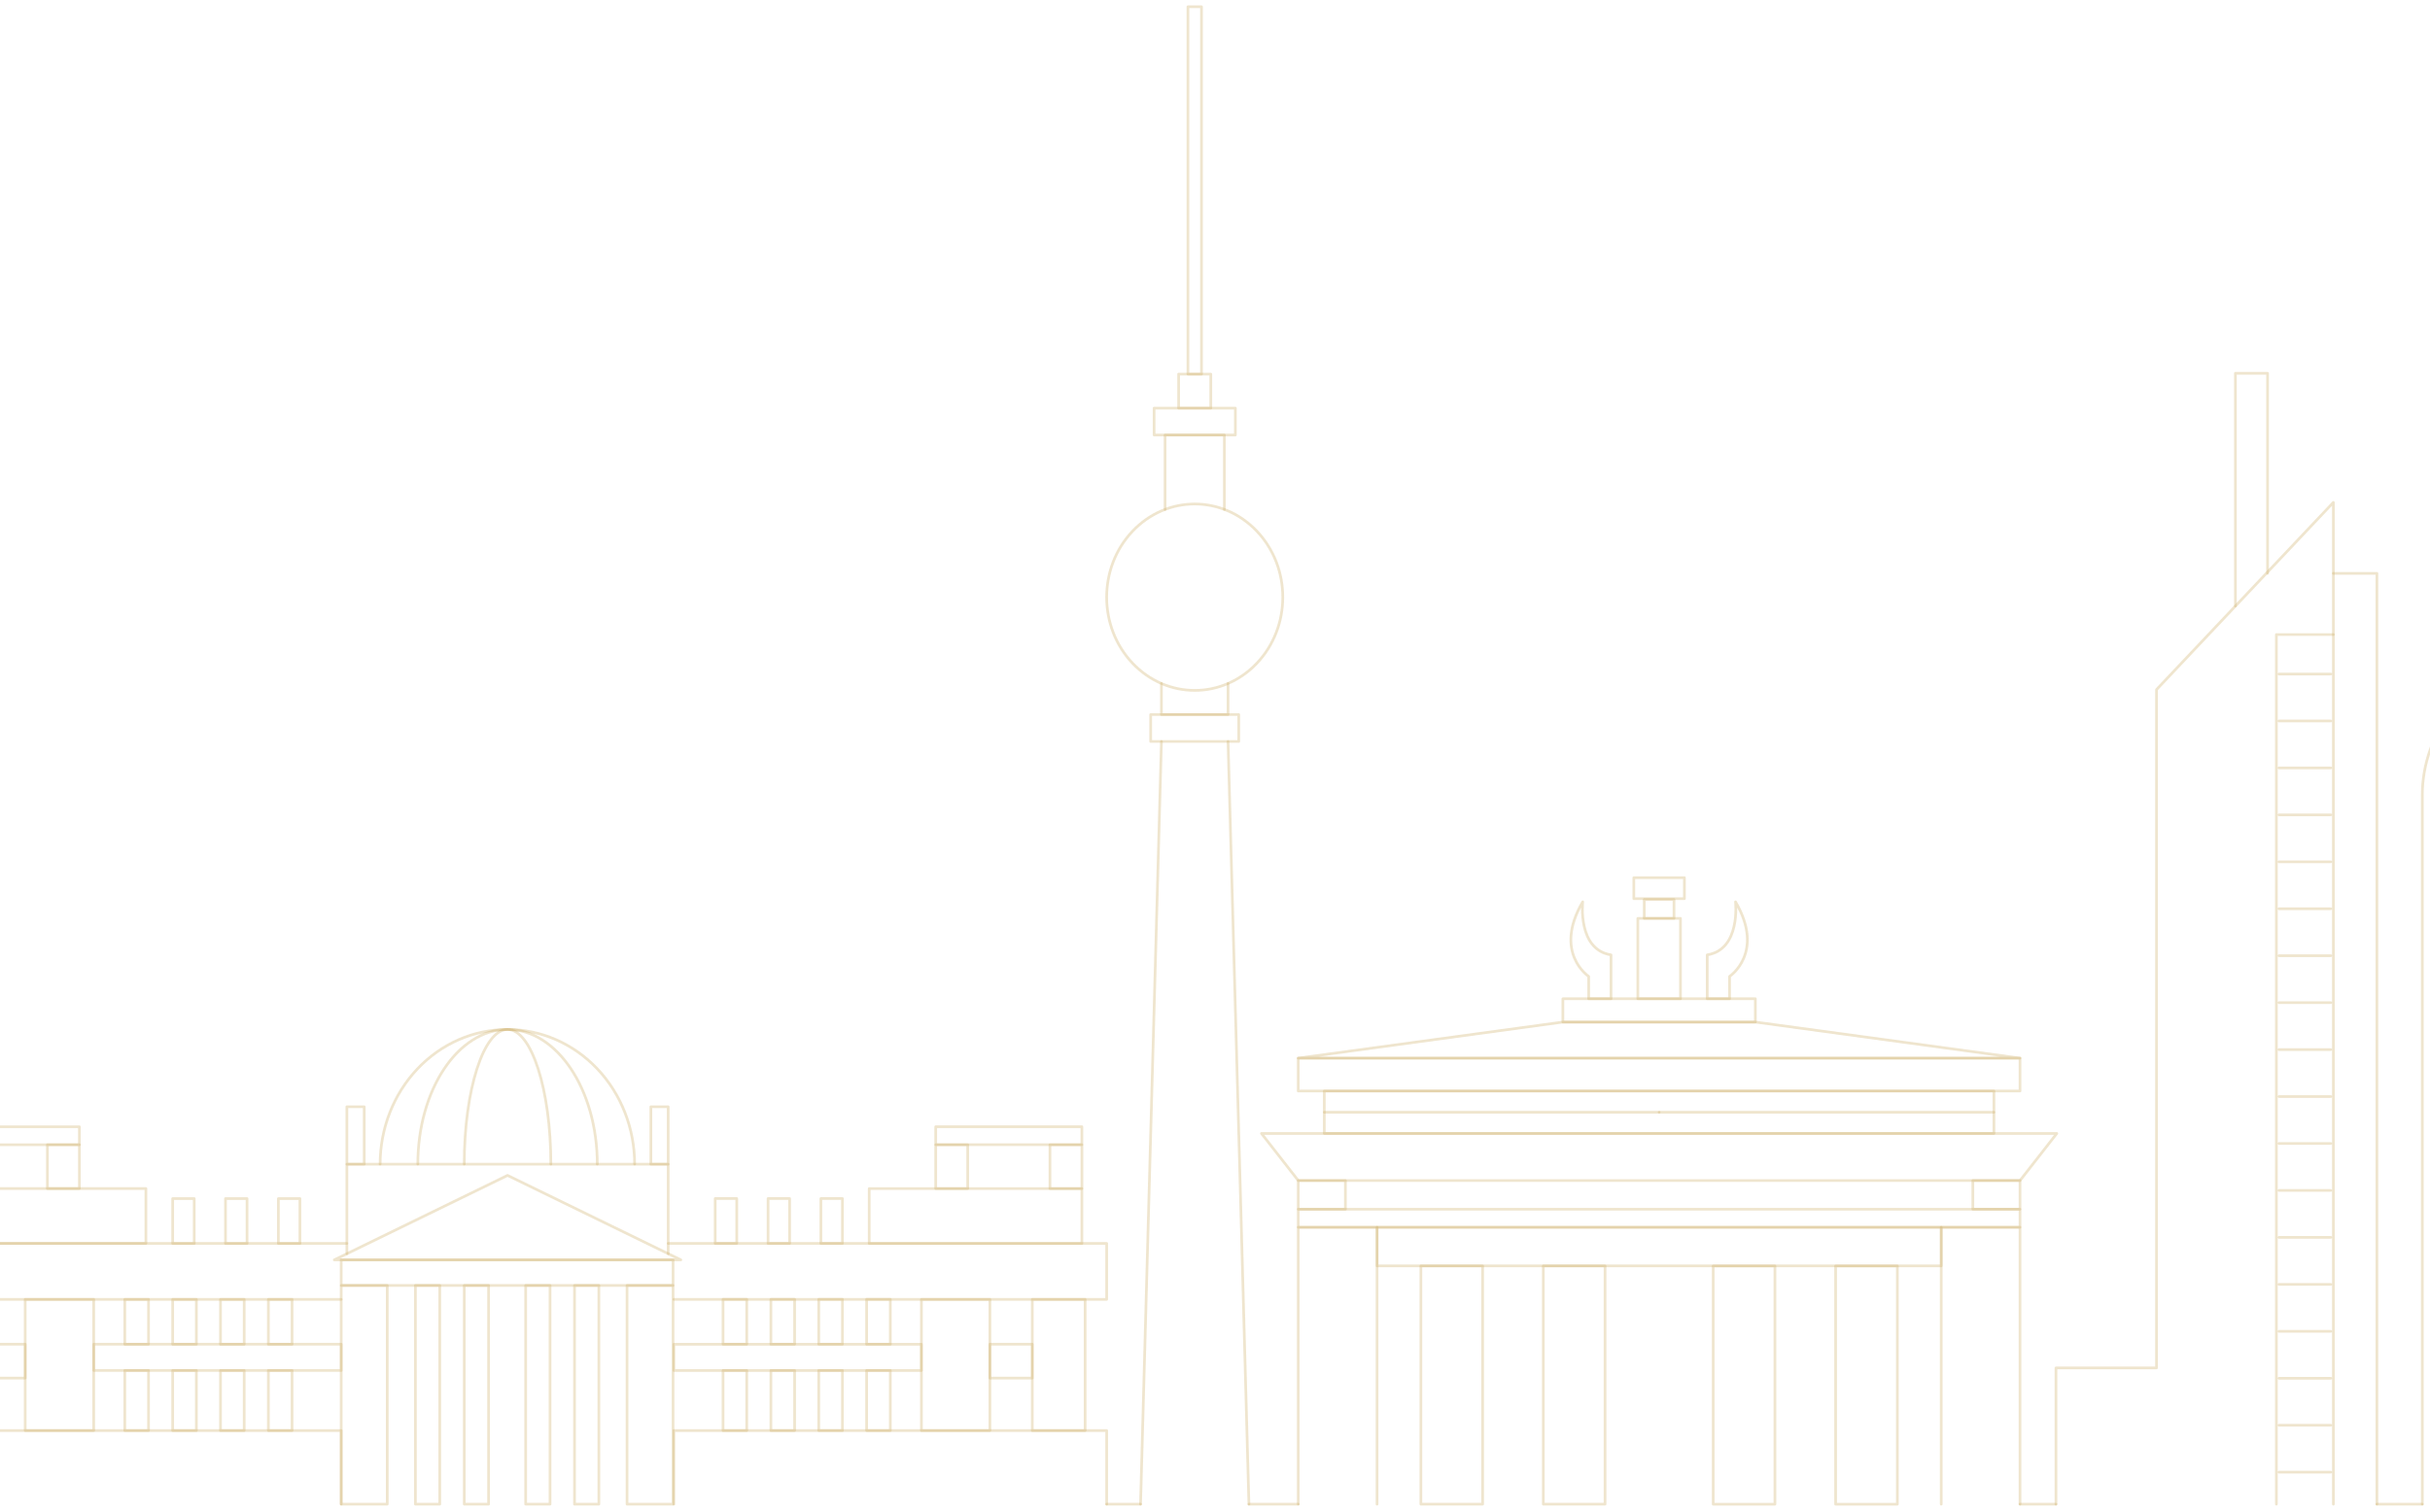 <svg width="360" height="224" viewBox="0 0 360 224" fill="none" xmlns="http://www.w3.org/2000/svg">
<path d="M186.221 98.265C191.316 92.872 191.316 84.127 186.221 78.734C181.126 73.34 172.865 73.34 167.77 78.734C162.675 84.127 162.675 92.872 167.77 98.265C172.865 103.659 181.126 103.659 186.221 98.265Z" stroke="#C8A75A" stroke-opacity="0.3" stroke-width="0.4" stroke-linecap="round" stroke-linejoin="round"/>
<path d="M181.386 75.504V64.467H172.604V75.504" stroke="#C8A75A" stroke-opacity="0.3" stroke-width="0.4" stroke-linecap="round" stroke-linejoin="round"/>
<path d="M183.017 60.482H170.978V64.466H183.017V60.482Z" stroke="#C8A75A" stroke-opacity="0.3" stroke-width="0.4" stroke-linecap="round" stroke-linejoin="round"/>
<path d="M179.377 55.438H174.612V60.482H179.377V55.438Z" stroke="#C8A75A" stroke-opacity="0.3" stroke-width="0.4" stroke-linecap="round" stroke-linejoin="round"/>
<path d="M177.999 1H175.99V55.438H177.999V1Z" stroke="#C8A75A" stroke-opacity="0.3" stroke-width="0.4" stroke-linecap="round" stroke-linejoin="round"/>
<path d="M172.064 101.282V105.892H181.932V101.282" stroke="#C8A75A" stroke-opacity="0.3" stroke-width="0.4" stroke-linecap="round" stroke-linejoin="round"/>
<path d="M183.518 105.893H170.471V109.877H183.518V105.893Z" stroke="#C8A75A" stroke-opacity="0.3" stroke-width="0.4" stroke-linecap="round" stroke-linejoin="round"/>
<path d="M172.064 109.877L168.97 222.903" stroke="#C8A75A" stroke-opacity="0.3" stroke-width="0.4" stroke-linecap="round" stroke-linejoin="round"/>
<path d="M181.932 109.877L185.026 222.903" stroke="#C8A75A" stroke-opacity="0.3" stroke-width="0.4" stroke-linecap="round" stroke-linejoin="round"/>
<path d="M49.523 186.7L75.194 174.182L100.864 186.7H49.523Z" stroke="#C8A75A" stroke-opacity="0.3" stroke-width="0.4" stroke-linecap="round" stroke-linejoin="round"/>
<path d="M51.389 185.791V172.524H98.992V185.791" stroke="#C8A75A" stroke-opacity="0.3" stroke-width="0.4" stroke-linecap="round" stroke-linejoin="round"/>
<path d="M56.316 172.51C56.316 167.218 58.302 162.142 61.838 158.399C65.373 154.657 70.168 152.554 75.168 152.554C80.167 152.554 84.962 154.657 88.498 158.399C92.033 162.142 94.019 167.218 94.019 172.51" stroke="#C8A75A" stroke-opacity="0.3" stroke-width="0.4" stroke-linecap="round" stroke-linejoin="round"/>
<path d="M61.9 172.51C61.9 161.5 67.855 152.554 75.194 152.554C82.533 152.554 88.487 161.5 88.487 172.51" stroke="#C8A75A" stroke-opacity="0.3" stroke-width="0.4" stroke-linecap="round" stroke-linejoin="round"/>
<path d="M68.778 172.51C68.778 161.5 71.651 152.554 75.194 152.554C78.736 152.554 81.609 161.5 81.609 172.51" stroke="#C8A75A" stroke-opacity="0.3" stroke-width="0.4" stroke-linecap="round" stroke-linejoin="round"/>
<path d="M53.956 164.012H51.389V172.524H53.956V164.012Z" stroke="#C8A75A" stroke-opacity="0.3" stroke-width="0.4" stroke-linecap="round" stroke-linejoin="round"/>
<path d="M98.992 164.012H96.424V172.524H98.992V164.012Z" stroke="#C8A75A" stroke-opacity="0.3" stroke-width="0.4" stroke-linecap="round" stroke-linejoin="round"/>
<path d="M57.369 190.491H50.55V222.902H57.369V190.491Z" stroke="#C8A75A" stroke-opacity="0.3" stroke-width="0.4" stroke-linecap="round" stroke-linejoin="round"/>
<path d="M65.15 190.491H61.542V222.902H65.15V190.491Z" stroke="#C8A75A" stroke-opacity="0.3" stroke-width="0.4" stroke-linecap="round" stroke-linejoin="round"/>
<path d="M72.385 190.491H68.778V222.902H72.385V190.491Z" stroke="#C8A75A" stroke-opacity="0.3" stroke-width="0.4" stroke-linecap="round" stroke-linejoin="round"/>
<path d="M92.894 222.902H99.713V190.491H92.894V222.902Z" stroke="#C8A75A" stroke-opacity="0.3" stroke-width="0.4" stroke-linecap="round" stroke-linejoin="round"/>
<path d="M85.113 222.902H88.721V190.491H85.113V222.902Z" stroke="#C8A75A" stroke-opacity="0.3" stroke-width="0.4" stroke-linecap="round" stroke-linejoin="round"/>
<path d="M77.878 222.902H81.486V190.491H77.878V222.902Z" stroke="#C8A75A" stroke-opacity="0.3" stroke-width="0.4" stroke-linecap="round" stroke-linejoin="round"/>
<path d="M99.714 186.699H50.55V190.491H99.714V186.699Z" stroke="#C8A75A" stroke-opacity="0.3" stroke-width="0.4" stroke-linecap="round" stroke-linejoin="round"/>
<path d="M51.389 184.264H-13.564V192.556H50.55" stroke="#C8A75A" stroke-opacity="0.3" stroke-width="0.4" stroke-linecap="round" stroke-linejoin="round"/>
<path d="M28.774 177.616H25.582V184.27H28.774V177.616Z" stroke="#C8A75A" stroke-opacity="0.3" stroke-width="0.4" stroke-linecap="round" stroke-linejoin="round"/>
<path d="M36.6 177.616H33.408V184.27H36.6V177.616Z" stroke="#C8A75A" stroke-opacity="0.3" stroke-width="0.4" stroke-linecap="round" stroke-linejoin="round"/>
<path d="M44.433 177.616H41.242V184.27H44.433V177.616Z" stroke="#C8A75A" stroke-opacity="0.3" stroke-width="0.4" stroke-linecap="round" stroke-linejoin="round"/>
<path d="M21.617 176.129H-9.891V184.263H21.617V176.129Z" stroke="#C8A75A" stroke-opacity="0.3" stroke-width="0.4" stroke-linecap="round" stroke-linejoin="round"/>
<path d="M11.762 169.634H7.023V176.13H11.762V169.634Z" stroke="#C8A75A" stroke-opacity="0.3" stroke-width="0.4" stroke-linecap="round" stroke-linejoin="round"/>
<path d="M11.762 166.978H-9.891V169.641H11.762V166.978Z" stroke="#C8A75A" stroke-opacity="0.3" stroke-width="0.4" stroke-linecap="round" stroke-linejoin="round"/>
<path d="M-13.564 222.902V211.995H50.55V222.902" stroke="#C8A75A" stroke-opacity="0.3" stroke-width="0.4" stroke-linecap="round" stroke-linejoin="round"/>
<path d="M13.881 192.555H3.734V211.995H13.881V192.555Z" stroke="#C8A75A" stroke-opacity="0.3" stroke-width="0.4" stroke-linecap="round" stroke-linejoin="round"/>
<path d="M50.55 199.203H13.888V203.091H50.55V199.203Z" stroke="#C8A75A" stroke-opacity="0.3" stroke-width="0.4" stroke-linecap="round" stroke-linejoin="round"/>
<path d="M22 192.555H18.49V199.21H22V192.555Z" stroke="#C8A75A" stroke-opacity="0.3" stroke-width="0.4" stroke-linecap="round" stroke-linejoin="round"/>
<path d="M29.092 192.555H25.582V199.21H29.092V192.555Z" stroke="#C8A75A" stroke-opacity="0.3" stroke-width="0.4" stroke-linecap="round" stroke-linejoin="round"/>
<path d="M36.178 192.555H32.667V199.21H36.178V192.555Z" stroke="#C8A75A" stroke-opacity="0.3" stroke-width="0.4" stroke-linecap="round" stroke-linejoin="round"/>
<path d="M43.27 192.555H39.759V199.21H43.27V192.555Z" stroke="#C8A75A" stroke-opacity="0.3" stroke-width="0.4" stroke-linecap="round" stroke-linejoin="round"/>
<path d="M22 203.091H18.49V211.995H22V203.091Z" stroke="#C8A75A" stroke-opacity="0.3" stroke-width="0.4" stroke-linecap="round" stroke-linejoin="round"/>
<path d="M29.092 203.091H25.582V211.995H29.092V203.091Z" stroke="#C8A75A" stroke-opacity="0.3" stroke-width="0.4" stroke-linecap="round" stroke-linejoin="round"/>
<path d="M36.178 203.091H32.667V211.995H36.178V203.091Z" stroke="#C8A75A" stroke-opacity="0.3" stroke-width="0.4" stroke-linecap="round" stroke-linejoin="round"/>
<path d="M43.27 203.091H39.759V211.995H43.27V203.091Z" stroke="#C8A75A" stroke-opacity="0.3" stroke-width="0.4" stroke-linecap="round" stroke-linejoin="round"/>
<path d="M3.74 199.203H-2.546V204.219H3.74V199.203Z" stroke="#C8A75A" stroke-opacity="0.3" stroke-width="0.4" stroke-linecap="round" stroke-linejoin="round"/>
<path d="M98.992 184.264H163.951V192.556H99.837" stroke="#C8A75A" stroke-opacity="0.3" stroke-width="0.4" stroke-linecap="round" stroke-linejoin="round"/>
<path d="M121.613 184.264H124.805V177.61H121.613V184.264Z" stroke="#C8A75A" stroke-opacity="0.3" stroke-width="0.4" stroke-linecap="round" stroke-linejoin="round"/>
<path d="M113.787 184.264H116.979V177.61H113.787V184.264Z" stroke="#C8A75A" stroke-opacity="0.3" stroke-width="0.4" stroke-linecap="round" stroke-linejoin="round"/>
<path d="M105.954 184.264H109.146V177.61H105.954V184.264Z" stroke="#C8A75A" stroke-opacity="0.3" stroke-width="0.4" stroke-linecap="round" stroke-linejoin="round"/>
<path d="M128.771 184.271H160.279V176.137H128.771V184.271Z" stroke="#C8A75A" stroke-opacity="0.3" stroke-width="0.4" stroke-linecap="round" stroke-linejoin="round"/>
<path d="M155.546 176.137H160.285V169.641H155.546V176.137Z" stroke="#C8A75A" stroke-opacity="0.3" stroke-width="0.4" stroke-linecap="round" stroke-linejoin="round"/>
<path d="M138.625 176.137H143.364V169.641H138.625V176.137Z" stroke="#C8A75A" stroke-opacity="0.3" stroke-width="0.4" stroke-linecap="round" stroke-linejoin="round"/>
<path d="M138.625 169.634H160.279V166.971H138.625V169.634Z" stroke="#C8A75A" stroke-opacity="0.3" stroke-width="0.4" stroke-linecap="round" stroke-linejoin="round"/>
<path d="M163.951 222.902V211.995H99.837V222.902" stroke="#C8A75A" stroke-opacity="0.3" stroke-width="0.4" stroke-linecap="round" stroke-linejoin="round"/>
<path d="M152.933 211.995H160.76V192.556H152.933V211.995Z" stroke="#C8A75A" stroke-opacity="0.3" stroke-width="0.4" stroke-linecap="round" stroke-linejoin="round"/>
<path d="M136.506 211.995H146.653V192.556H136.506V211.995Z" stroke="#C8A75A" stroke-opacity="0.3" stroke-width="0.4" stroke-linecap="round" stroke-linejoin="round"/>
<path d="M99.837 203.097H136.5V199.209H99.837V203.097Z" stroke="#C8A75A" stroke-opacity="0.3" stroke-width="0.4" stroke-linecap="round" stroke-linejoin="round"/>
<path d="M128.387 199.203H131.897V192.549H128.387V199.203Z" stroke="#C8A75A" stroke-opacity="0.3" stroke-width="0.4" stroke-linecap="round" stroke-linejoin="round"/>
<path d="M121.295 199.203H124.805V192.549H121.295V199.203Z" stroke="#C8A75A" stroke-opacity="0.3" stroke-width="0.4" stroke-linecap="round" stroke-linejoin="round"/>
<path d="M114.209 199.203H117.72V192.549H114.209V199.203Z" stroke="#C8A75A" stroke-opacity="0.3" stroke-width="0.4" stroke-linecap="round" stroke-linejoin="round"/>
<path d="M107.117 199.203H110.628V192.549H107.117V199.203Z" stroke="#C8A75A" stroke-opacity="0.3" stroke-width="0.4" stroke-linecap="round" stroke-linejoin="round"/>
<path d="M128.387 211.995H131.897V203.091H128.387V211.995Z" stroke="#C8A75A" stroke-opacity="0.3" stroke-width="0.4" stroke-linecap="round" stroke-linejoin="round"/>
<path d="M121.295 211.995H124.805V203.091H121.295V211.995Z" stroke="#C8A75A" stroke-opacity="0.3" stroke-width="0.4" stroke-linecap="round" stroke-linejoin="round"/>
<path d="M114.209 211.995H117.72V203.091H114.209V211.995Z" stroke="#C8A75A" stroke-opacity="0.3" stroke-width="0.4" stroke-linecap="round" stroke-linejoin="round"/>
<path d="M107.117 211.995H110.628V203.091H107.117V211.995Z" stroke="#C8A75A" stroke-opacity="0.3" stroke-width="0.4" stroke-linecap="round" stroke-linejoin="round"/>
<path d="M146.647 204.22H152.933V199.203H146.647V204.22Z" stroke="#C8A75A" stroke-opacity="0.3" stroke-width="0.4" stroke-linecap="round" stroke-linejoin="round"/>
<path d="M163.951 222.902H168.97" stroke="#C8A75A" stroke-opacity="0.3" stroke-width="0.4" stroke-linecap="round" stroke-linejoin="round"/>
<path d="M260.054 148.006H231.537V151.467H260.054V148.006Z" stroke="#C8A75A" stroke-opacity="0.3" stroke-width="0.4" stroke-linecap="round" stroke-linejoin="round"/>
<path d="M248.958 136.094H242.639V148.006H248.958V136.094Z" stroke="#C8A75A" stroke-opacity="0.3" stroke-width="0.4" stroke-linecap="round" stroke-linejoin="round"/>
<path d="M249.543 130.066H242.048V133.177H249.543V130.066Z" stroke="#C8A75A" stroke-opacity="0.3" stroke-width="0.4" stroke-linecap="round" stroke-linejoin="round"/>
<path d="M248.002 133.3H243.595V136.094H248.002V133.3Z" stroke="#C8A75A" stroke-opacity="0.3" stroke-width="0.4" stroke-linecap="round" stroke-linejoin="round"/>
<path d="M234.475 133.645C234.475 133.645 233.669 140.725 238.668 141.503V148.006H235.359V144.696C235.359 144.696 230.068 141.193 234.475 133.645Z" stroke="#C8A75A" stroke-opacity="0.3" stroke-width="0.4" stroke-linecap="round" stroke-linejoin="round"/>
<path d="M257.116 133.645C257.116 133.645 257.922 140.725 252.923 141.503V148.006H256.232V144.696C256.232 144.696 261.523 141.193 257.116 133.645Z" stroke="#C8A75A" stroke-opacity="0.3" stroke-width="0.4" stroke-linecap="round" stroke-linejoin="round"/>
<path d="M199.32 174.946H192.332V179.199H199.32V174.946Z" stroke="#C8A75A" stroke-opacity="0.3" stroke-width="0.4" stroke-linecap="round" stroke-linejoin="round"/>
<path d="M204.007 222.902V181.869H192.332V222.902" stroke="#C8A75A" stroke-opacity="0.3" stroke-width="0.4" stroke-linecap="round" stroke-linejoin="round"/>
<path d="M219.647 187.594H210.501V222.902H219.647V187.594Z" stroke="#C8A75A" stroke-opacity="0.3" stroke-width="0.4" stroke-linecap="round" stroke-linejoin="round"/>
<path d="M237.784 187.594H228.637V222.902H237.784V187.594Z" stroke="#C8A75A" stroke-opacity="0.3" stroke-width="0.4" stroke-linecap="round" stroke-linejoin="round"/>
<path d="M196.194 164.824H245.799" stroke="#C8A75A" stroke-opacity="0.3" stroke-width="0.4" stroke-linecap="round" stroke-linejoin="round"/>
<path d="M245.799 156.807H192.332V161.679H245.799H299.259V156.807H245.799Z" stroke="#C8A75A" stroke-opacity="0.3" stroke-width="0.4" stroke-linecap="round" stroke-linejoin="round"/>
<path d="M245.799 161.679H196.194V167.969H245.799H295.397V161.679H245.799Z" stroke="#C8A75A" stroke-opacity="0.3" stroke-width="0.4" stroke-linecap="round" stroke-linejoin="round"/>
<path d="M260.054 151.46H245.799H231.537L192.332 156.807H245.799H299.259L260.054 151.46Z" stroke="#C8A75A" stroke-opacity="0.3" stroke-width="0.4" stroke-linecap="round" stroke-linejoin="round"/>
<path d="M245.799 167.968H186.885L192.332 174.946H245.799H299.259L304.713 167.968H245.799Z" stroke="#C8A75A" stroke-opacity="0.3" stroke-width="0.4" stroke-linecap="round" stroke-linejoin="round"/>
<path d="M245.799 179.199H192.332V181.869H245.799H299.259V179.199H245.799Z" stroke="#C8A75A" stroke-opacity="0.3" stroke-width="0.4" stroke-linecap="round" stroke-linejoin="round"/>
<path d="M292.271 179.192H299.259V174.94H292.271V179.192Z" stroke="#C8A75A" stroke-opacity="0.3" stroke-width="0.4" stroke-linecap="round" stroke-linejoin="round"/>
<path d="M287.59 222.902V181.869H299.259V222.902" stroke="#C8A75A" stroke-opacity="0.3" stroke-width="0.4" stroke-linecap="round" stroke-linejoin="round"/>
<path d="M271.944 222.909H281.09V187.601H271.944V222.909Z" stroke="#C8A75A" stroke-opacity="0.3" stroke-width="0.4" stroke-linecap="round" stroke-linejoin="round"/>
<path d="M253.807 222.909H262.953V187.601H253.807V222.909Z" stroke="#C8A75A" stroke-opacity="0.3" stroke-width="0.4" stroke-linecap="round" stroke-linejoin="round"/>
<path d="M245.799 181.869H204.007V187.594H245.799H287.591V181.869H245.799Z" stroke="#C8A75A" stroke-opacity="0.3" stroke-width="0.4" stroke-linecap="round" stroke-linejoin="round"/>
<path d="M295.397 164.824H245.799" stroke="#C8A75A" stroke-opacity="0.3" stroke-width="0.4" stroke-linecap="round" stroke-linejoin="round"/>
<path d="M192.332 222.902H185.026" stroke="#C8A75A" stroke-opacity="0.3" stroke-width="0.4" stroke-linecap="round" stroke-linejoin="round"/>
<path d="M385.513 222.902V88.971C385.513 88.971 358.861 98.956 358.861 117.831V222.902" stroke="#C8A75A" stroke-opacity="0.3" stroke-width="0.4" stroke-linecap="round" stroke-linejoin="round"/>
<path d="M337.631 99.885H345.295" stroke="#C8A75A" stroke-opacity="0.3" stroke-width="0.4" stroke-linecap="round" stroke-linejoin="round"/>
<path d="M337.631 106.842H345.295" stroke="#C8A75A" stroke-opacity="0.3" stroke-width="0.4" stroke-linecap="round" stroke-linejoin="round"/>
<path d="M337.631 113.799H345.295" stroke="#C8A75A" stroke-opacity="0.3" stroke-width="0.4" stroke-linecap="round" stroke-linejoin="round"/>
<path d="M337.631 120.756H345.295" stroke="#C8A75A" stroke-opacity="0.3" stroke-width="0.4" stroke-linecap="round" stroke-linejoin="round"/>
<path d="M337.631 127.713H345.295" stroke="#C8A75A" stroke-opacity="0.3" stroke-width="0.4" stroke-linecap="round" stroke-linejoin="round"/>
<path d="M337.631 134.67H345.295" stroke="#C8A75A" stroke-opacity="0.3" stroke-width="0.4" stroke-linecap="round" stroke-linejoin="round"/>
<path d="M337.631 141.627H345.295" stroke="#C8A75A" stroke-opacity="0.3" stroke-width="0.4" stroke-linecap="round" stroke-linejoin="round"/>
<path d="M337.631 148.584H345.295" stroke="#C8A75A" stroke-opacity="0.3" stroke-width="0.4" stroke-linecap="round" stroke-linejoin="round"/>
<path d="M337.631 155.541H345.295" stroke="#C8A75A" stroke-opacity="0.3" stroke-width="0.4" stroke-linecap="round" stroke-linejoin="round"/>
<path d="M337.631 162.498H345.295" stroke="#C8A75A" stroke-opacity="0.3" stroke-width="0.4" stroke-linecap="round" stroke-linejoin="round"/>
<path d="M337.631 169.455H345.295" stroke="#C8A75A" stroke-opacity="0.3" stroke-width="0.4" stroke-linecap="round" stroke-linejoin="round"/>
<path d="M337.631 176.412H345.295" stroke="#C8A75A" stroke-opacity="0.3" stroke-width="0.4" stroke-linecap="round" stroke-linejoin="round"/>
<path d="M337.631 183.369H345.295" stroke="#C8A75A" stroke-opacity="0.3" stroke-width="0.4" stroke-linecap="round" stroke-linejoin="round"/>
<path d="M337.631 190.333H345.295" stroke="#C8A75A" stroke-opacity="0.3" stroke-width="0.4" stroke-linecap="round" stroke-linejoin="round"/>
<path d="M337.631 197.29H345.295" stroke="#C8A75A" stroke-opacity="0.3" stroke-width="0.4" stroke-linecap="round" stroke-linejoin="round"/>
<path d="M337.631 204.247H345.295" stroke="#C8A75A" stroke-opacity="0.3" stroke-width="0.4" stroke-linecap="round" stroke-linejoin="round"/>
<path d="M337.631 211.204H345.295" stroke="#C8A75A" stroke-opacity="0.3" stroke-width="0.4" stroke-linecap="round" stroke-linejoin="round"/>
<path d="M337.631 218.161H345.295" stroke="#C8A75A" stroke-opacity="0.3" stroke-width="0.4" stroke-linecap="round" stroke-linejoin="round"/>
<path d="M304.589 222.903V202.713H319.482V102.19L345.685 74.452V222.903" stroke="#C8A75A" stroke-opacity="0.3" stroke-width="0.4" stroke-linecap="round" stroke-linejoin="round"/>
<path d="M345.685 94.036H337.241V222.902" stroke="#C8A75A" stroke-opacity="0.3" stroke-width="0.4" stroke-linecap="round" stroke-linejoin="round"/>
<path d="M345.685 84.966H352.133V222.902" stroke="#C8A75A" stroke-opacity="0.3" stroke-width="0.4" stroke-linecap="round" stroke-linejoin="round"/>
<path d="M331.17 89.81V55.314H335.935V84.966" stroke="#C8A75A" stroke-opacity="0.3" stroke-width="0.4" stroke-linecap="round" stroke-linejoin="round"/>
<path d="M299.259 222.902H304.589" stroke="#C8A75A" stroke-opacity="0.3" stroke-width="0.4" stroke-linecap="round" stroke-linejoin="round"/>
<path d="M352.134 222.902H358.862" stroke="#C8A75A" stroke-opacity="0.3" stroke-width="0.4" stroke-linecap="round" stroke-linejoin="round"/>
</svg>
